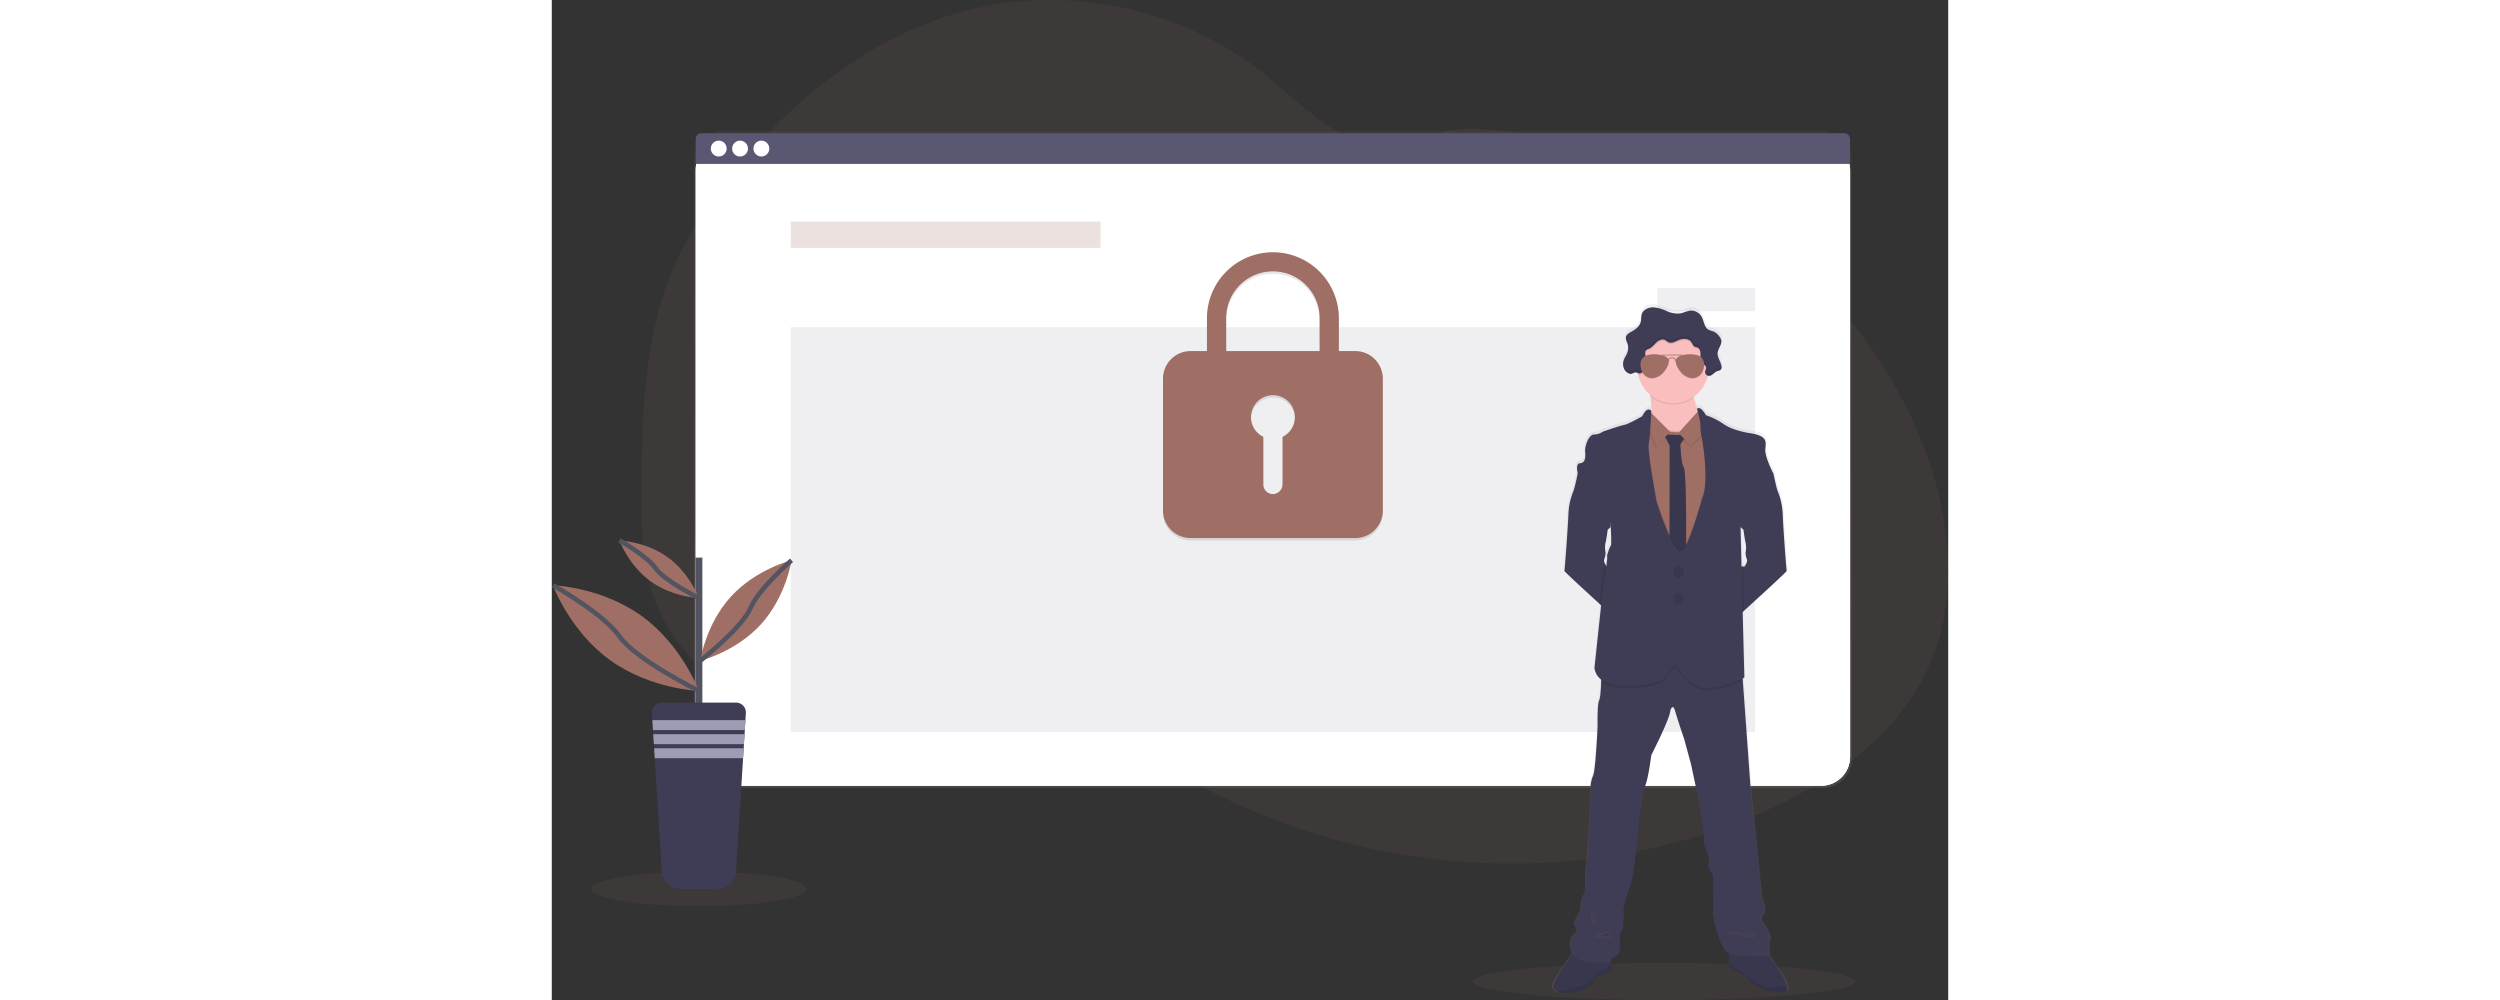 <svg xmlns="http://www.w3.org/2000/svg" xmlns:xlink="http://www.w3.org/1999/xlink" width="200" height="80" viewBox="0 0 600.46 430">
  <rect x="0" y="0" width="600.46" height="430" fill="#333333" stroke="none"/>
  <defs>
    <linearGradient id="linear-gradient" x1="0.5" y1="1" x2="0.5" gradientUnits="objectBoundingBox">
      <stop offset="0" stop-color="gray" stop-opacity="0.251"/>
      <stop offset="0.54" stop-color="gray" stop-opacity="0.122"/>
      <stop offset="1" stop-color="gray" stop-opacity="0.102"/>
    </linearGradient>
    <linearGradient id="linear-gradient-2" x1="0.5" y1="1" x2="0.5" xlink:href="#linear-gradient"/>
  </defs>
  <g id="undraw_security_o890" transform="translate(0.02 -0.003)">
    <path id="Path_18925" data-name="Path 18925" d="M652.548,329.129c-13.922,28.745-42.189,47.966-71.483,60.642-39.438,17.071-82.869,23.842-125.7,20.978q-11.26-.75-22.451-2.4a282.964,282.964,0,0,1-75.067-21.88q-10.343-4.662-20.267-10.18A259.239,259.239,0,0,1,305.9,355.556q-3.788-2.895-7.472-5.937c-1.7-1.406-3.39-2.842-5.1-4.238a64.4,64.4,0,0,0-11.485-7.83,41.02,41.02,0,0,0-3.846-1.7c-13.141-5-28.294-3.115-41.974.787-10.406,2.968-20.549,7.033-30.945,9.933a102.61,102.61,0,0,1-14.1,3,74.968,74.968,0,0,1-31.678-2.785l-.875-.273q-2.2-.692-4.365-1.516l-.875-.336q-2.1-.808-4.1-1.736l-.875-.4q-2.1-.975-4.1-2.061c-.482-.252-.959-.524-1.43-.781a85.767,85.767,0,0,1-20.518-15.99c-.173-.173-.335-.351-.524-.524-.833-.9-1.65-1.82-2.442-2.759-.293-.346-.587-.692-.875-1.049q-1.409-1.72-2.719-3.519c-.131-.173-.257-.351-.382-.524a75.853,75.853,0,0,1-8.834-15.99c-.073-.173-.141-.351-.2-.524q-1.048-2.7-1.912-5.491c-.236-.776-.461-1.573-.66-2.35-.068-.231-.131-.467-.189-.7-2.892-11.4-3.222-23.244-3.222-35.023v-4.117c.084-19.053.377-38.432,3.186-57.223a2.39,2.39,0,0,1,.058-.388,178.861,178.861,0,0,1,3.83-18.786,138.675,138.675,0,0,1,6.45-19.038c6.46-15.209,15.855-29.049,26.287-41.877,26.276-32.28,60.737-59.378,101.071-69.521,43.462-10.924,91.765-.456,126.823,27.481,10.689,8.517,20.293,18.6,32.3,25.132,10.479,5.685,22.745,8.04,33.968,3.566,9.274-3.7,15.31-5.533,25.726-4.972a215.462,215.462,0,0,1,63.063,13.221c.817.3,1.635.608,2.447.918,52.768,20.207,98.126,60.354,121.7,111.944q.938,2.045,1.818,4.122C662.975,258.574,668.057,297.1,652.548,329.129Z" transform="translate(-61.617 -40.04)" fill="#9f6e65" opacity="0.1"/>
    <ellipse id="Ellipse_1929" data-name="Ellipse 1929" cx="46.255" cy="7.437" rx="46.255" ry="7.437" transform="translate(16.986 374.789)" fill="#9f6e65" opacity="0.1"/>
    <ellipse id="Ellipse_1930" data-name="Ellipse 1930" cx="82.015" cy="7.972" rx="82.015" ry="7.972" transform="translate(396.178 414.06)" fill="#9f6e65" opacity="0.1"/>
    <rect id="Rectangle_3896" data-name="Rectangle 3896" width="497.93" height="282.327" rx="12.49" transform="translate(61.062 56.511)" fill="url(#linear-gradient)"/>
    <rect id="Rectangle_3897" data-name="Rectangle 3897" width="496.405" height="277.418" rx="12.49" transform="translate(61.853 60.481)" fill="#fff"/>
    <rect id="Rectangle_3898" data-name="Rectangle 3898" width="496.405" height="277.418" rx="12.49" transform="translate(61.853 60.481)" fill="#fff"/>
    <rect id="Rectangle_3899" data-name="Rectangle 3899" width="496.405" height="277.418" rx="12.49" transform="translate(61.853 60.481)" fill="#fff" opacity="0.04"/>
    <path id="Path_18926" data-name="Path 18926" d="M638.5,149.29H147.14a2.521,2.521,0,0,0-2.52,2.523v10.662H641V151.813a2.521,2.521,0,0,0-2.5-2.523Z" transform="translate(-82.767 -91.992)" fill="#5a5773"/>
    <g id="buttons" transform="translate(68.36 60.481)">
      <ellipse id="Ellipse_1931" data-name="Ellipse 1931" cx="3.406" cy="3.409" rx="3.406" ry="3.409" fill="#fff"/>
      <ellipse id="Ellipse_1932" data-name="Ellipse 1932" cx="3.406" cy="3.409" rx="3.406" ry="3.409" transform="translate(9.169)" fill="#fff"/>
      <ellipse id="Ellipse_1933" data-name="Ellipse 1933" cx="3.406" cy="3.409" rx="3.406" ry="3.409" transform="translate(18.338)" fill="#fff"/>
    </g>
    <rect id="Rectangle_3900" data-name="Rectangle 3900" width="133.215" height="11.318" transform="translate(102.737 95.278)" fill="#9f6e65" opacity="0.2"/>
    <rect id="Rectangle_3901" data-name="Rectangle 3901" width="414.637" height="174.096" transform="translate(102.737 140.659)" fill="#5a5773" opacity="0.1"/>
    <path id="Path_18927" data-name="Path 18927" d="M610.856,291.293h-7.1v-13.8a28.355,28.355,0,1,0-56.708-.383v14.186h-7.084a11.858,11.858,0,0,0-11.815,11.826v56.756A11.858,11.858,0,0,0,539.965,371.7h70.891a11.852,11.852,0,0,0,11.81-11.826V303.119a11.852,11.852,0,0,0-11.81-11.826Zm-31.306,36.9v20.328a4.241,4.241,0,0,1-3.93,4.259,4.146,4.146,0,0,1-4.338-4.143V328.177a9.433,9.433,0,1,1,8.268,0Zm15.949-36.9H555.317V277.107a20.083,20.083,0,1,1,40.166,0Z" transform="translate(-265.345 -139.28)" opacity="0.1"/>
    <path id="Path_18928" data-name="Path 18928" d="M610.856,289.293h-7.1v-13.8a28.355,28.355,0,1,0-56.708-.383v14.186h-7.084a11.857,11.857,0,0,0-11.815,11.826v56.756A11.858,11.858,0,0,0,539.965,369.7h70.891a11.852,11.852,0,0,0,11.81-11.826V301.119a11.852,11.852,0,0,0-11.81-11.826Zm-31.306,36.9v20.328a4.241,4.241,0,0,1-3.93,4.259,4.146,4.146,0,0,1-4.338-4.143V326.177a9.433,9.433,0,1,1,8.268,0Zm15.949-36.9H555.317V275.107a20.083,20.083,0,1,1,40.166,0Z" transform="translate(-265.345 -138.329)" fill="#9f6e65"/>
    <rect id="Rectangle_3902" data-name="Rectangle 3902" width="41.969" height="9.917" transform="translate(475.405 123.903)" fill="#5a5773" opacity="0.1"/>
    <path id="Path_18929" data-name="Path 18929" d="M948.948,583a14.94,14.94,0,0,0-1.4-3.991l-6.287-9.4h.037s-.99-4.72,0-7.038-3.531-8.019-3.531-8.019a3.384,3.384,0,0,1,.885-3.194c1.436-1.762-.885-6.923-.885-6.923s-1.1-10.777-1.21-12.424-1-10.772-1-10.772l-2.1-19.347-3.731-51.275-.068-.96c.461-.225.707-.367.707-.367l-.744-28.352.644-.582c5.627-5.1,18.606-16.9,18.475-17.155s-1.572-19.7-1.74-24.57a29.305,29.305,0,0,0-2.232-10.059c-.325-.645-1.263-4.9-1.65-6.7-.1-.493-.173-.8-.173-.8s-3.8-7.258-3.474-10.557.99-5.769-7.121-6.923c0,0-6.811-1.017-10.867-3.792a30.9,30.9,0,0,0-7.786-3.9s-2.274-4.2-3.856-2.774a22.044,22.044,0,0,1-1.493-4.673l-.047-.294a15.456,15.456,0,0,0,6.1-8.737c.052-.2.094-.4.141-.6a1.7,1.7,0,0,0,.487.089c1.378,0,2.227-1.537,3.516-2.024.524-.2,1.168-.236,1.572-.65a1.538,1.538,0,0,0,.346-1.159,2.376,2.376,0,0,0,0-.43q0-.076,0-.152v.052c-.351-1.909-1.829-3.6-1.666-5.543.157-1.825,1.76-3.43,1.629-5.208a2.842,2.842,0,0,0-.037-.42v.063a4.491,4.491,0,0,0-1.048-1.857,5.953,5.953,0,0,0-2.159-1.815c-.728-.32-1.572-.393-2.253-.776-2-1.091-2-3.933-3.186-5.874a5.191,5.191,0,0,0-4.857-2.407c-1.488.147-2.835.939-4.307,1.2a11.252,11.252,0,0,1-5.968-1.049,16.417,16.417,0,0,0-5.889-1.573c-2.049,0-4.265,1.049-4.883,2.984-.33,1.049-.168,2.176-.419,3.241-.451,1.878-2.1,3.22-3.8,4.154-1.048.582-2.295,1.248-2.62,2.35v-.084a2.016,2.016,0,0,0-.052.268,1.964,1.964,0,0,0,0,.351,6.617,6.617,0,0,0,.665,2.192,6.052,6.052,0,0,1-.031,4.227c-.388,1-1.048,1.872-1.425,2.863a5.638,5.638,0,0,0-.346,1.437v-.084a5.782,5.782,0,0,0,0,.671,4.724,4.724,0,0,0,.524,2.2,3.952,3.952,0,0,0,2.353,1.977c1.048.241,1.7-.787,2.808-.524a4.417,4.417,0,0,1,.582.184c.037.236.073.472.115.7a15.417,15.417,0,0,0,5.313,9,3.38,3.38,0,0,0,.058.383h0A35.245,35.245,0,0,1,890,334.1s-1.65-2.418-3.914,2.25c0,0-5.905,3.409-7.943,3.8s-9.274,2.911-9.274,2.911a6.378,6.378,0,0,1-3.752,1.211c-2.258,0-4.134,4.946-3.862,7.636s-.162,4.673-2.264,4.783-.954,4.374-.938,4.447l-.194.918c-.409,1.878-1.3,5.905-1.614,6.535a29.4,29.4,0,0,0-2.237,10.059c-.162,4.867-1.572,24.24-1.734,24.57-.11.215,8.781,8.349,15.032,14.034l.906.818-2.877,26.894a7.182,7.182,0,0,0,2.955,5.244c0,.315,0,.635-.031.965-.126,3.147-.377,6.954-.88,7.951-.88,1.762-.66,11.213-.66,11.213s-.885,19.237-1.986,21.329a14.565,14.565,0,0,0-1,7.342c.33.86-1.106,23.962-1.106,23.962l-1.1,10.337s.33,9.891-.665,10.111-1.546,7.038-1.546,7.038-3.526,4.835-1.986,6.592-.225,2.533-.388,2.968-3.364,2.1-1.048,8.244a1.821,1.821,0,0,0,.073.178c-2.169,3.016-9.044,12.744-8.624,14.223a3.9,3.9,0,0,0,1.834,2.2c1.619.97,4.4,1.421,8.813,0,7.335-2.365,6.811-4.07,6.811-4.07a3.114,3.114,0,0,1,3.091-2.968c3.034-.22,5.3-3.021,5.3-3.021l-.356-1.327-.487-1.836c.058-.524.43-1.442,2.1-1.951,2.541-.771,1.876-5.606,1.876-5.606s-.22-5.056.88-5.716.665-9.015.665-9.015a62,62,0,0,1,2.976-10.117c1.76-4.07,3.867-28.247,3.867-28.247s1.43-11.874,2.756-15.282,2.541-12.97,2.541-12.97,8.168-15.833,8.273-19.352c0,0,1.048-3.3,2.1.33s3.993,12.314,3.993,12.314l2.866,10.662,3.421,15.938,2.211,13.415s-.335,5.056.524,6.818,2.1,5.821,1.436,6.592,1.32,4.4,1.876,5.166,0,17.039,0,17.039,2.536,13.851,6.177,16.258a4.457,4.457,0,0,0,.807.42c-.052,1.5-.1,3.509-.037,4.557a1.748,1.748,0,0,0,.115.687c.33.441,4.082,3.409,4.857,3.409s3.526,1.925,3.641,2.858,8.064,4.888,9.19,5,6.586,1.1,7.335-.441A2.546,2.546,0,0,0,948.948,583ZM929.42,384.9l.566.488s.582,4.537,1,5.895a11.4,11.4,0,0,1-.084,4,9.214,9.214,0,0,0,.582,2.884c.492.991-1,3.147-1,3.147h-1.326l-.414-16.982ZM890,334.2v-.1a.329.329,0,0,0-.016.1Zm-20.356,65.373a1.916,1.916,0,0,1-.084-1.4,4.2,4.2,0,0,0,.278-.776,12.034,12.034,0,0,0,.3-2.1.151.151,0,0,0,0-.026,11.105,11.105,0,0,1-.079-3.975c.393-1.29.99-5.895.99-5.895l.377-.32.875-.76a6.234,6.234,0,0,1,.063-.75c.183,3.986.33,8.391.094,8.611-.44.435-2.043,4.72-1.656,4.888a20.08,20.08,0,0,1-.341,4.08,8.366,8.366,0,0,1-.823-1.579Z" transform="translate(-417.291 -158.565)" fill="url(#linear-gradient-2)"/>
    <path id="Path_18930" data-name="Path 18930" d="M948.812,367.66v6.524l-13.371,6.729s-13.277-8.04-10-11.239c2.1-2.024,1.692-7.584,1.126-11.407h0c-.33-2.224-.713-3.855-.713-3.855s23.85-6.818,20.246-1.642a8.148,8.148,0,0,0-.9,6.188A28.124,28.124,0,0,0,948.812,367.66Z" transform="translate(-454.225 -187.835)" fill="#fbbebe"/>
    <path id="Path_18931" data-name="Path 18931" d="M880.125,467.206,878.4,488.457s-2.583-2.344-5.926-5.4c-6.2-5.659-15-13.751-14.9-13.966.162-.33,1.572-19.609,1.724-24.455a29.289,29.289,0,0,1,2.211-10.007,62.251,62.251,0,0,0,1.572-6.508c.126-.582.2-.96.2-.96L866.182,426s12.051,13.457,12.051,13.7-.823,10.583-.823,10.583l-.854.745-.372.32s-.576,4.516-.985,5.869a10.546,10.546,0,0,0,.079,3.954h0a12.2,12.2,0,0,1-.3,2.1,4.4,4.4,0,0,1-.278.771,1.926,1.926,0,0,0,.084,1.4,8.43,8.43,0,0,0,.9,1.725Z" transform="translate(-422.168 -223.582)" fill="#3f3d56"/>
    <path id="Path_18932" data-name="Path 18932" d="M1019.53,469.108c.126.257-12.727,12-18.3,17.071l-2.525,2.292L997,467.22h4.427s1.478-2.135.985-3.12a9.127,9.127,0,0,1-.571-2.869,11.444,11.444,0,0,0,.079-3.981c-.409-1.358-.985-5.869-.985-5.869l-.561-.482-.665-.582s-.823-10.337-.823-10.583,12.051-13.7,12.051-13.7l2.871,1.149s.063.309.168.8c.388,1.788,1.315,6.021,1.635,6.666a29.286,29.286,0,0,1,2.211,10.006C1017.958,449.5,1019.362,468.778,1019.53,469.108Z" transform="translate(-488.539 -223.596)" fill="#3f3d56"/>
    <path id="Path_18933" data-name="Path 18933" d="M1017.425,835.889c-.77,1.531-6.177.524-7.293.441s-9-4.054-9.106-4.982-2.84-2.843-3.6-2.843-4.48-2.958-4.81-3.393a1.674,1.674,0,0,1-.11-.682c-.115-1.8.11-6.43.11-6.43l15.85.876,7.7,11.6a14.963,14.963,0,0,1,1.394,3.97,2.625,2.625,0,0,1-.131,1.447Z" transform="translate(-486.381 -409.998)" fill="#3f3d56"/>
    <path id="Path_18934" data-name="Path 18934" d="M1017.425,835.889c-.77,1.531-6.177.524-7.293.441s-9-4.054-9.106-4.982-2.84-2.843-3.6-2.843-4.48-2.958-4.81-3.393a1.674,1.674,0,0,1-.11-.682c-.115-1.8.11-6.43.11-6.43l15.85.876,7.7,11.6a14.963,14.963,0,0,1,1.394,3.97,2.625,2.625,0,0,1-.131,1.447Z" transform="translate(-486.381 -409.998)" opacity="0.1"/>
    <path id="Path_18935" data-name="Path 18935" d="M1017.453,841.719c-.77,1.531-6.177.524-7.293.441s-9-4.054-9.106-4.982-2.84-2.843-3.6-2.843-4.48-2.958-4.81-3.393a1.674,1.674,0,0,1-.11-.682l5.135,3.252s3.28,2.1,4.155,3.341,7.77,3.828,8.341,3.881c.424.042,4.951-.829,7.424-.462a2.624,2.624,0,0,1-.131,1.447Z" transform="translate(-486.409 -415.828)" opacity="0.1"/>
    <path id="Path_18936" data-name="Path 18936" d="M873.852,826.836s-2.242,2.79-5.24,3.005a3.087,3.087,0,0,0-3.06,2.953s.524,1.7-6.722,4.054c-4.375,1.411-7.126.965-8.729,0a3.9,3.9,0,0,1-1.818-2.192c-.492-1.746,9.18-15.041,9.18-15.041l8.8-.524,6.287,2.843.964,3.6Z" transform="translate(-417.734 -410.516)" fill="#3f3d56"/>
    <path id="Path_18937" data-name="Path 18937" d="M873.852,826.836s-2.242,2.79-5.24,3.005a3.087,3.087,0,0,0-3.06,2.953s.524,1.7-6.722,4.054c-4.375,1.411-7.126.965-8.729,0a3.9,3.9,0,0,1-1.818-2.192c-.492-1.746,9.18-15.041,9.18-15.041l8.8-.524,6.287,2.843.964,3.6Z" transform="translate(-417.734 -410.516)" opacity="0.1"/>
    <path id="Path_18938" data-name="Path 18938" d="M875.521,832.662s-2.243,2.79-5.24,3.005a3.087,3.087,0,0,0-3.06,2.953s.524,1.7-6.722,4.054c-4.375,1.411-7.126.965-8.729,0,4.124-.43,13.235-3.037,14.147-3.939,1.1-1.1,2.463-4.107,3.39-4.159.644-.042,3.919-2.014,5.884-3.236Z" transform="translate(-419.403 -416.341)" fill="none"/>
    <path id="Path_18939" data-name="Path 18939" d="M875.521,832.662s-2.243,2.79-5.24,3.005a3.087,3.087,0,0,0-3.06,2.953s.524,1.7-6.722,4.054c-4.375,1.411-7.126.965-8.729,0,4.124-.43,13.235-3.037,14.147-3.939,1.1-1.1,2.463-4.107,3.39-4.159.644-.042,3.919-2.014,5.884-3.236Z" transform="translate(-419.403 -416.341)" opacity="0.1"/>
    <path id="Path_18940" data-name="Path 18940" d="M948.255,697.4c-.985,2.3,0,7,0,7s-14.671.766-18.255-1.642-6.12-16.195-6.12-16.195.524-16.19,0-16.956-2.515-4.374-1.86-5.14-.524-4.815-1.42-6.566-.524-6.781-.524-6.781l-2.19-13.352L914.5,621.906l-2.877-10.615s-2.95-8.643-3.951-12.251-2.059-.33-2.059-.33c-.1,3.5-8.195,19.258-8.195,19.258s-1.205,9.519-2.515,12.907-2.735,15.209-2.735,15.209-2.1,24.067-3.825,28.116a62.071,62.071,0,0,0-2.918,10.064s.44,8.318-.655,8.973-.917,5.69-.917,5.69.655,4.809-1.86,5.58-2.1,2.407-2.1,2.407-13.99,2.3-16.284-3.834.875-7.762,1.048-8.2,1.918-1.2.388-2.958,1.965-6.561,1.965-6.561.55-6.781,1.53-7,.66-10.064.66-10.064l1.09-10.284s1.425-22.976,1.1-23.852a14.583,14.583,0,0,1,.985-7.342c1.1-2.1,1.965-21.23,1.965-21.23s-.22-9.4.655-11.155c.524-.991.744-4.8.87-7.914.094-2.376.115-4.342.115-4.342l12.24-4.594,15.719-5.029,13.225,6.346,19.35,3.718.241,3.341,3.694,51.034,2.1,19.253s.875,9.078.985,10.72,1.2,12.367,1.2,12.367,2.295,5.14.875,6.891a3.325,3.325,0,0,0-.875,3.147S949.24,695.1,948.255,697.4Z" transform="translate(-424.646 -293.274)" fill="#3f3d56"/>
    <path id="Path_18941" data-name="Path 18941" d="M946.966,352.772a8.148,8.148,0,0,0-.9,6.189,15.361,15.361,0,0,1-18.637-.7h0c-.33-2.224-.713-3.855-.713-3.855S950.57,347.6,946.966,352.772Z" transform="translate(-455.082 -187.836)" opacity="0.1"/>
    <path id="Path_18942" data-name="Path 18942" d="M948.1,327.836a15.286,15.286,0,1,1-4.475-10.887A15.359,15.359,0,0,1,948.1,327.836Z" transform="translate(-450.646 -169.593)" fill="#fbbebe"/>
    <path id="Path_18943" data-name="Path 18943" d="M920.817,350.168l-5.03,89.655-27.324-5.743-5.412-35.941,5.36-48.249,4.034.519,7.115.907,7.047.435,7.639-.85Z" transform="translate(-420.162 -166.389)" opacity="0.1"/>
    <path id="Path_18944" data-name="Path 18944" d="M920.817,351.423l-5.03,89.655-27.324-5.743-5.412-35.941,5.36-48.244,4.034.514,7.115.907,7.047.435,7.639-.85Z" transform="translate(-420.162 -166.988)" fill="#9f6e65"/>
    <path id="Path_18945" data-name="Path 18945" d="M939.23,396.3l9.84.33-2.766,3.876s.194,7.83,1.509,10.075.927,36.921.927,36.921l-2.62,4.977-4.48-5.58.058-45.784Z" transform="translate(-461.038 -209.458)" fill="#3f3d56"/>
    <path id="Path_18946" data-name="Path 18946" d="M939.23,396.3l9.84.33-2.766,3.876s.194,7.83,1.509,10.075.927,36.921.927,36.921l-2.62,4.977-4.48-5.58.058-45.784Z" transform="translate(-461.038 -209.458)" opacity="0.1"/>
    <path id="Path_18947" data-name="Path 18947" d="M933.33,336.86l-9.18,10.174,5.245,5.47,8.692-8.48Z" transform="translate(-439.728 -160.192)" opacity="0.1"/>
    <path id="Path_18948" data-name="Path 18948" d="M933.33,335.61l-9.18,10.174,5.245,5.47,8.692-8.48Z" transform="translate(-439.728 -159.598)" fill="#9f6e65"/>
    <path id="Path_18949" data-name="Path 18949" d="M907.51,346.888l-9.295-9.3-.875,4.867,4.265,10.667Z" transform="translate(-426.965 -160.54)" opacity="0.1"/>
    <path id="Path_18950" data-name="Path 18950" d="M908.135,345.638l-9.29-9.3-.875,4.867,4.265,10.667Z" transform="translate(-427.265 -159.945)" fill="#9f6e65"/>
    <path id="Path_18951" data-name="Path 18951" d="M948.691,585.985a45.327,45.327,0,0,1-14.147,4.1c-9.017,1.149-14.917-10.337-14.917-10.337l-3.442,4.484c-1.1,4.762-17.762,5.963-24.537,4.159a10.837,10.837,0,0,1-3.888-1.841c.094-2.376.115-4.342.115-4.342l12.24-4.594,15.719-5.029,13.225,6.346,19.35,3.718Z" transform="translate(-436.536 -293.288)" opacity="0.1"/>
    <path id="Path_18952" data-name="Path 18952" d="M947.777,391.468l-5.025,89.649-27.329-5.743L910,439.439l5.355-48.249,4.034.524a49.067,49.067,0,0,1-.592,5.244c-.655,3.068,3.39,24.838,3.39,24.838s7.686,24.413,11.145,20.894,8.383-22.1,8.383-22.1c3.338-6.891.058-26.222-.189-26.611a7.816,7.816,0,0,1-.314-1.757Z" transform="translate(-447.123 -207.028)" opacity="0.1"/>
    <path id="Path_18953" data-name="Path 18953" d="M1001,514.76l.231,8.784-2.525,2.292L997,504.57h3.773Z" transform="translate(-488.539 -260.946)" opacity="0.1"/>
    <path id="Path_18954" data-name="Path 18954" d="M891.009,493.1h0a12.21,12.21,0,0,1-.3,2.1c0-.194,0-.3-.042-.32C890.511,494.836,890.7,494.034,891.009,493.1Z" transform="translate(-437.893 -255.491)" opacity="0.1"/>
    <path id="Path_18955" data-name="Path 18955" d="M893.66,503.005l-1.724,21.251s-2.583-2.344-5.926-5.4l.4-3.766s1.409-9.251,1.923-13.814a8.435,8.435,0,0,0,.9,1.725Z" transform="translate(-435.703 -259.381)" opacity="0.1"/>
    <path id="Path_18956" data-name="Path 18956" d="M899.886,375.882s-1.635-2.407-3.877,2.239c0,0-5.847,3.393-7.859,3.776s-9.169,2.9-9.169,2.9a6.325,6.325,0,0,1-3.715,1.2c-2.243,0-4.1,4.925-3.83,7.6s-.162,4.652-2.237,4.762-.933,4.426-.933,4.426l13.827,15.865s.875,14.606.44,15.046-2.022,4.72-1.64,4.867-2.1,16.3-2.1,16.3l-3.332,31.346s0,5.245,6.78,7.054,23.457.614,24.532-4.148l3.442-4.489s5.9,11.491,14.917,10.342a43.335,43.335,0,0,0,14.76-4.432l-.985-37.566-.655-27.077,14.079-23.154s-3.772-7.222-3.442-10.489.98-5.743-7.052-6.891c0,0-6.775-1.012-10.767-3.776a30.765,30.765,0,0,0-7.7-3.881s-2.253-4.2-3.82-2.759c0,0,1.572,5.931,1.441,6.818a22.587,22.587,0,0,0,.492,5.307c.246.414,3.526,19.719.189,26.611,0,0-4.9,18.581-8.383,22.1s-11.144-20.894-11.144-20.894-4.045-21.775-3.39-24.838S899.886,375.882,899.886,375.882Z" transform="translate(-427.106 -199.162)" fill="#3f3d56"/>
    <ellipse id="Ellipse_1934" data-name="Ellipse 1934" cx="2.405" cy="2.407" rx="2.405" ry="2.407" transform="translate(482.07 243.624)" fill="#3f3d56"/>
    <ellipse id="Ellipse_1935" data-name="Ellipse 1935" cx="2.405" cy="2.407" rx="2.405" ry="2.407" transform="translate(482.07 254.973)" fill="#3f3d56"/>
    <ellipse id="Ellipse_1936" data-name="Ellipse 1936" cx="2.405" cy="2.407" rx="2.405" ry="2.407" transform="translate(482.07 243.624)" opacity="0.1"/>
    <ellipse id="Ellipse_1937" data-name="Ellipse 1937" cx="2.405" cy="2.407" rx="2.405" ry="2.407" transform="translate(482.07 254.973)" opacity="0.1"/>
    <path id="Path_18957" data-name="Path 18957" d="M992.47,804.34s9.871.766,10.851,1.531S992.47,804.34,992.47,804.34Z" transform="translate(-486.382 -403.502)" stroke="#9f6e65" stroke-miterlimit="10" stroke-width="1" opacity="0.1"/>
    <path id="Path_18958" data-name="Path 18958" d="M880.3,789.53s2.1,2.622,1.205,3.829S880.3,789.53,880.3,789.53Z" transform="translate(-432.984 -396.459)" stroke="#9f6e65" stroke-miterlimit="10" stroke-width="1" opacity="0.1"/>
    <path id="Path_18959" data-name="Path 18959" d="M885.1,806.274s3.825-2.517,5.355-.844S885.1,806.274,885.1,806.274Z" transform="translate(-435.269 -403.747)" stroke="#9f6e65" stroke-miterlimit="10" stroke-width="1" opacity="0.1"/>
    <path id="Path_18960" data-name="Path 18960" d="M948.113,327.841a15.309,15.309,0,0,1-.492,3.886,1.747,1.747,0,0,1-1.017-1.71c.068-.624.482-1.2.393-1.815-.131-.955-1.284-1.343-1.891-2.1-.749-.913-.587-2.239-.524-3.419s-.236-2.622-1.341-3.026c-.33-.121-.692-.131-1.011-.267-.87-.367-1.137-1.447-1.719-2.192-1.163-1.5-3.474-1.469-5.24-.755a24.891,24.891,0,0,1-2.358.986,3.078,3.078,0,0,1-2.468-.184c-.346-.22-.623-.524-.98-.745-1.184-.713-2.735,0-3.762.918s-1.85,2.15-3.144,2.711c-.582.262-1.3.42-1.572.986a2.068,2.068,0,0,0-.168.981,29.354,29.354,0,0,1-.183,6.11c-.272,1.285-1.174,2.743-2.478,2.586a2.443,2.443,0,0,1-.477-.121,15.353,15.353,0,1,1,30.442-2.842Z" transform="translate(-450.655 -169.597)" opacity="0.1"/>
    <path id="Path_18961" data-name="Path 18961" d="M911.433,320.073c.393.089.765.294,1.168.346,1.3.157,2.206-1.3,2.478-2.586a28.312,28.312,0,0,0,.189-6.11,2,2,0,0,1,.162-.981c.3-.566,1.016-.724,1.572-.986,1.268-.566,2.1-1.773,3.144-2.711s2.573-1.631,3.757-.918c.351.21.634.524.98.745a3.141,3.141,0,0,0,2.473.184c.812-.241,1.572-.666,2.352-.986,1.75-.713,4.066-.739,5.24.75.582.75.849,1.825,1.719,2.192.32.136.681.152,1.011.273,1.106.414,1.388,1.846,1.341,3.026s-.2,2.507.524,3.419c.608.745,1.76,1.133,1.891,2.1.084.619-.325,1.2-.393,1.815a1.74,1.74,0,0,0,1.64,1.857c1.362,0,2.206-1.526,3.479-2.014.524-.2,1.158-.236,1.572-.65a1.737,1.737,0,0,0,.325-1.421c-.257-2.009-1.865-3.755-1.692-5.769.162-1.93,1.949-3.613,1.572-5.512a4.469,4.469,0,0,0-1.048-1.872,6.057,6.057,0,0,0-2.138-1.809,21.974,21.974,0,0,1-2.237-.771c-1.981-1.086-1.975-3.918-3.144-5.848a5.128,5.128,0,0,0-4.779-2.381c-1.472.147-2.808.928-4.265,1.19a11.047,11.047,0,0,1-5.91-1.049,16.153,16.153,0,0,0-5.832-1.573c-2.028,0-4.223,1.049-4.841,2.968-.325,1.049-.162,2.171-.414,3.225-.44,1.872-2.1,3.2-3.762,4.133-1.147.64-2.525,1.374-2.662,2.68a5.53,5.53,0,0,0,.655,2.376,6.052,6.052,0,0,1-.031,4.2c-.382.991-1.022,1.862-1.409,2.848a5.118,5.118,0,0,0,.136,4.2,3.909,3.909,0,0,0,2.394,1.967C909.683,320.854,910.333,319.832,911.433,320.073Z" transform="translate(-445.093 -159.868)" fill="#3f3d56"/>
    <g id="Group_7789" data-name="Group 7789" transform="translate(460.641 144.586)" opacity="0.1">
      <path id="Path_18962" data-name="Path 18962" d="M915.079,336.83c-.272,1.285-1.179,2.743-2.484,2.586-.4-.052-.77-.257-1.168-.346-1.1-.241-1.745.787-2.777.524a3.92,3.92,0,0,1-2.4-1.967,4.545,4.545,0,0,1-.487-1.715,4.792,4.792,0,0,0,.487,2.7,3.92,3.92,0,0,0,2.4,1.967c1.048.241,1.682-.787,2.777-.524a11.841,11.841,0,0,0,1.168.341c1.3.163,2.211-1.3,2.484-2.58a15.172,15.172,0,0,0,.251-3.446A12.927,12.927,0,0,1,915.079,336.83Z" transform="translate(-905.733 -324.593)"/>
      <path id="Path_18963" data-name="Path 18963" d="M908.951,320.2a6.041,6.041,0,0,0-.346-2.533,13.412,13.412,0,0,1-.6-1.657,2.388,2.388,0,0,0-.052.267,5.624,5.624,0,0,0,.655,2.376,6.016,6.016,0,0,1,.346,1.547Z" transform="translate(-906.783 -315.862)"/>
      <path id="Path_18964" data-name="Path 18964" d="M984.822,318.73c-.246,1.489-1.451,2.89-1.572,4.458a3.745,3.745,0,0,0,0,.808C983.512,322.165,985.131,320.545,984.822,318.73Z" transform="translate(-942.624 -317.155)"/>
      <path id="Path_18965" data-name="Path 18965" d="M980.081,339.83a1.233,1.233,0,0,1-.3.587c-.388.414-1.048.446-1.572.65-1.273.488-2.1,2.03-3.479,2.014a1.755,1.755,0,0,1-1.572-1.217,2.724,2.724,0,0,0-.073.346,1.741,1.741,0,0,0,1.64,1.851c1.367,0,2.206-1.526,3.479-2.009.524-.2,1.163-.236,1.572-.65a1.737,1.737,0,0,0,.325-1.421C980.1,339.919,980.087,339.877,980.081,339.83Z" transform="translate(-937.795 -327.189)"/>
      <path id="Path_18966" data-name="Path 18966" d="M971.645,335.538c-.131-.954-1.284-1.343-1.891-2.1a2.876,2.876,0,0,1-.576-1.72,3.874,3.874,0,0,0,.576,2.706c.6.734,1.519,1.049,1.813,1.8A1.683,1.683,0,0,0,971.645,335.538Z" transform="translate(-935.929 -323.333)"/>
      <path id="Path_18967" data-name="Path 18967" d="M947.636,322.442c.042-1.18-.241-2.622-1.347-3.026-.325-.121-.686-.136-1.006-.267-.87-.367-1.142-1.447-1.719-2.192-1.168-1.495-3.479-1.468-5.24-.755-.786.32-1.535.745-2.353.986a3.078,3.078,0,0,1-2.468-.184c-.346-.22-.629-.525-.98-.745-1.189-.713-2.74,0-3.762.918s-1.85,2.145-3.144,2.711c-.587.262-1.3.42-1.6.986a2.063,2.063,0,0,0-.162.981q0,.307,0,.614a1.492,1.492,0,0,1,.152-.608c.3-.566,1.016-.724,1.6-.986,1.268-.566,2.1-1.773,3.144-2.711s2.573-1.631,3.762-.918c.351.21.634.524.98.739a3.057,3.057,0,0,0,2.468.184,24.2,24.2,0,0,0,2.353-.981c1.755-.713,4.066-.745,5.24.75.576.745.849,1.825,1.719,2.192.32.136.681.152,1.006.273a2.517,2.517,0,0,1,1.331,2.339Z" transform="translate(-914.356 -315.727)"/>
    </g>
    <g id="Group_7790" data-name="Group 7790" transform="translate(468.115 152.671)" opacity="0.1">
      <path id="Path_18968" data-name="Path 18968" d="M920,335.264a4.022,4.022,0,0,1,3.028-3.76,12.564,12.564,0,0,1,7.063.32c4.972,1.647-.629,7.573-.629,7.573s-3.725,3.671-7.2,1.107a5.449,5.449,0,0,1-2.028-3.147,8.032,8.032,0,0,1-.236-2.093Z" transform="translate(-919.997 -331.144)"/>
      <path id="Path_18969" data-name="Path 18969" d="M961.132,335.265a4.022,4.022,0,0,0-3.034-3.76,12.563,12.563,0,0,0-7.058.32c-4.972,1.647.629,7.573.629,7.573s3.72,3.671,7.2,1.107a5.449,5.449,0,0,0,2.028-3.147,8.035,8.035,0,0,0,.236-2.093Z" transform="translate(-933.795 -331.144)"/>
      <path id="Path_18970" data-name="Path 18970" d="M910.5,291.437v.246h9.08v-.294Z" transform="translate(-901.345 -291.24)"/>
      <path id="Path_18971" data-name="Path 18971" d="M942.771,335.22h.288v-.834a2.384,2.384,0,0,1,2.452,0v.745h.524v-.488h-.257s.1-1.012-1.6-.85c0,0-1.373-.131-1.341.739h-.314Z" transform="translate(-930.719 -332.396)"/>
    </g>
    <path id="Path_18972" data-name="Path 18972" d="M920,334.616a4.022,4.022,0,0,1,3.029-3.76,12.632,12.632,0,0,1,7.063.32c4.972,1.652-.629,7.573-.629,7.573s-3.725,3.671-7.2,1.107a5.418,5.418,0,0,1-2.028-3.147A7.982,7.982,0,0,1,920,334.616Z" transform="translate(-451.882 -178.166)" fill="#9f6e65"/>
    <path id="Path_18973" data-name="Path 18973" d="M961.132,334.616a4.022,4.022,0,0,0-3.034-3.76,12.61,12.61,0,0,0-7.058.32c-4.972,1.652.629,7.573.629,7.573s3.72,3.671,7.2,1.107a5.418,5.418,0,0,0,2.028-3.147A7.982,7.982,0,0,0,961.132,334.616Z" transform="translate(-465.68 -178.166)" fill="#9f6e65"/>
    <path id="Path_18974" data-name="Path 18974" d="M910.5,290.807v.252h9.08v-.3Z" transform="translate(-433.23 -138.27)" fill="#9f6e65"/>
    <path id="Path_18975" data-name="Path 18975" d="M942.771,334.591h.288v-.834a2.4,2.4,0,0,1,2.452,0v.75h.524v-.493h-.257s.1-1.007-1.6-.85c0,0-1.373-.126-1.341.739h-.314Z" transform="translate(-462.604 -179.426)" fill="#9f6e65"/>
    <rect id="Rectangle_3903" data-name="Rectangle 3903" width="2.976" height="67.077" transform="translate(61.753 239.775)" fill="#535461"/>
    <path id="Path_18976" data-name="Path 18976" d="M149.109,620.636l-.189,3.021-.262,4.264-.11,1.778-.262,4.269-.115,1.778-.262,4.264-3,48.5a8.208,8.208,0,0,1-8.189,7.709h-15.6a8.2,8.2,0,0,1-8.184-7.709l-3.018-48.5-.262-4.264-.11-1.778-.257-4.279-.11-1.778-.262-4.264-.189-3.021a4.252,4.252,0,0,1,4.244-4.516h31.9a4.246,4.246,0,0,1,4.239,4.526Z" transform="translate(-65.675 -313.989)" fill="#3f3d56"/>
    <path id="Path_18977" data-name="Path 18977" d="M122.124,590.46l-.262,4.264H82.372l-.262-4.264Z" transform="translate(-38.879 -280.792)" fill="#9d9cb5"/>
    <path id="Path_18978" data-name="Path 18978" d="M122.09,601.98l-.262,4.269H83.087l-.267-4.269Z" transform="translate(-39.217 -286.27)" fill="#9d9cb5"/>
    <path id="Path_18979" data-name="Path 18979" d="M122.056,613.51l-.262,4.264H83.807l-.267-4.264Z" transform="translate(-39.559 -291.753)" fill="#9d9cb5"/>
    <path id="Path_18980" data-name="Path 18980" d="M65.659,533.139c17.332,12.55,24.553,32.185,24.553,32.185s-20.89-.718-38.249-13.269S27.41,519.87,27.41,519.87,48.321,520.589,65.659,533.139Z" transform="translate(-26.97 -268.222)" fill="#9f6e65"/>
    <path id="Path_18981" data-name="Path 18981" d="M27.46,519.87S49.141,531.932,56.094,541.9s34.141,23.432,34.141,23.432" transform="translate(-26.994 -268.222)" fill="none" stroke="#535461" stroke-miterlimit="10" stroke-width="2"/>
    <path id="Path_18982" data-name="Path 18982" d="M102.861,490.452c9.431,6.818,13.366,17.517,13.366,17.517s-11.37-.388-20.806-7.222S82.06,483.23,82.06,483.23,93.43,483.592,102.861,490.452Z" transform="translate(-52.986 -250.798)" fill="#9f6e65"/>
    <path id="Path_18983" data-name="Path 18983" d="M82.06,483.18s11.8,6.556,15.582,11.984,18.585,12.755,18.585,12.755" transform="translate(-52.986 -250.774)" fill="none" stroke="#535461" stroke-miterlimit="10" stroke-width="2"/>
    <path id="Path_18984" data-name="Path 18984" d="M161.51,515.106c-10.841,11.921-13.13,27.5-13.13,27.5s15.279-3.75,26.114-15.671,13.13-27.5,13.13-27.5S172.346,503.18,161.51,515.106Z" transform="translate(-84.557 -258.502)" fill="#9f6e65"/>
    <path id="Path_18985" data-name="Path 18985" d="M187.624,499.43s-14.115,12.22-17.7,20.642-21.54,22.551-21.54,22.551" transform="translate(-84.557 -258.502)" fill="none" stroke="#535461" stroke-miterlimit="10" stroke-width="2"/>
  </g>
</svg>
